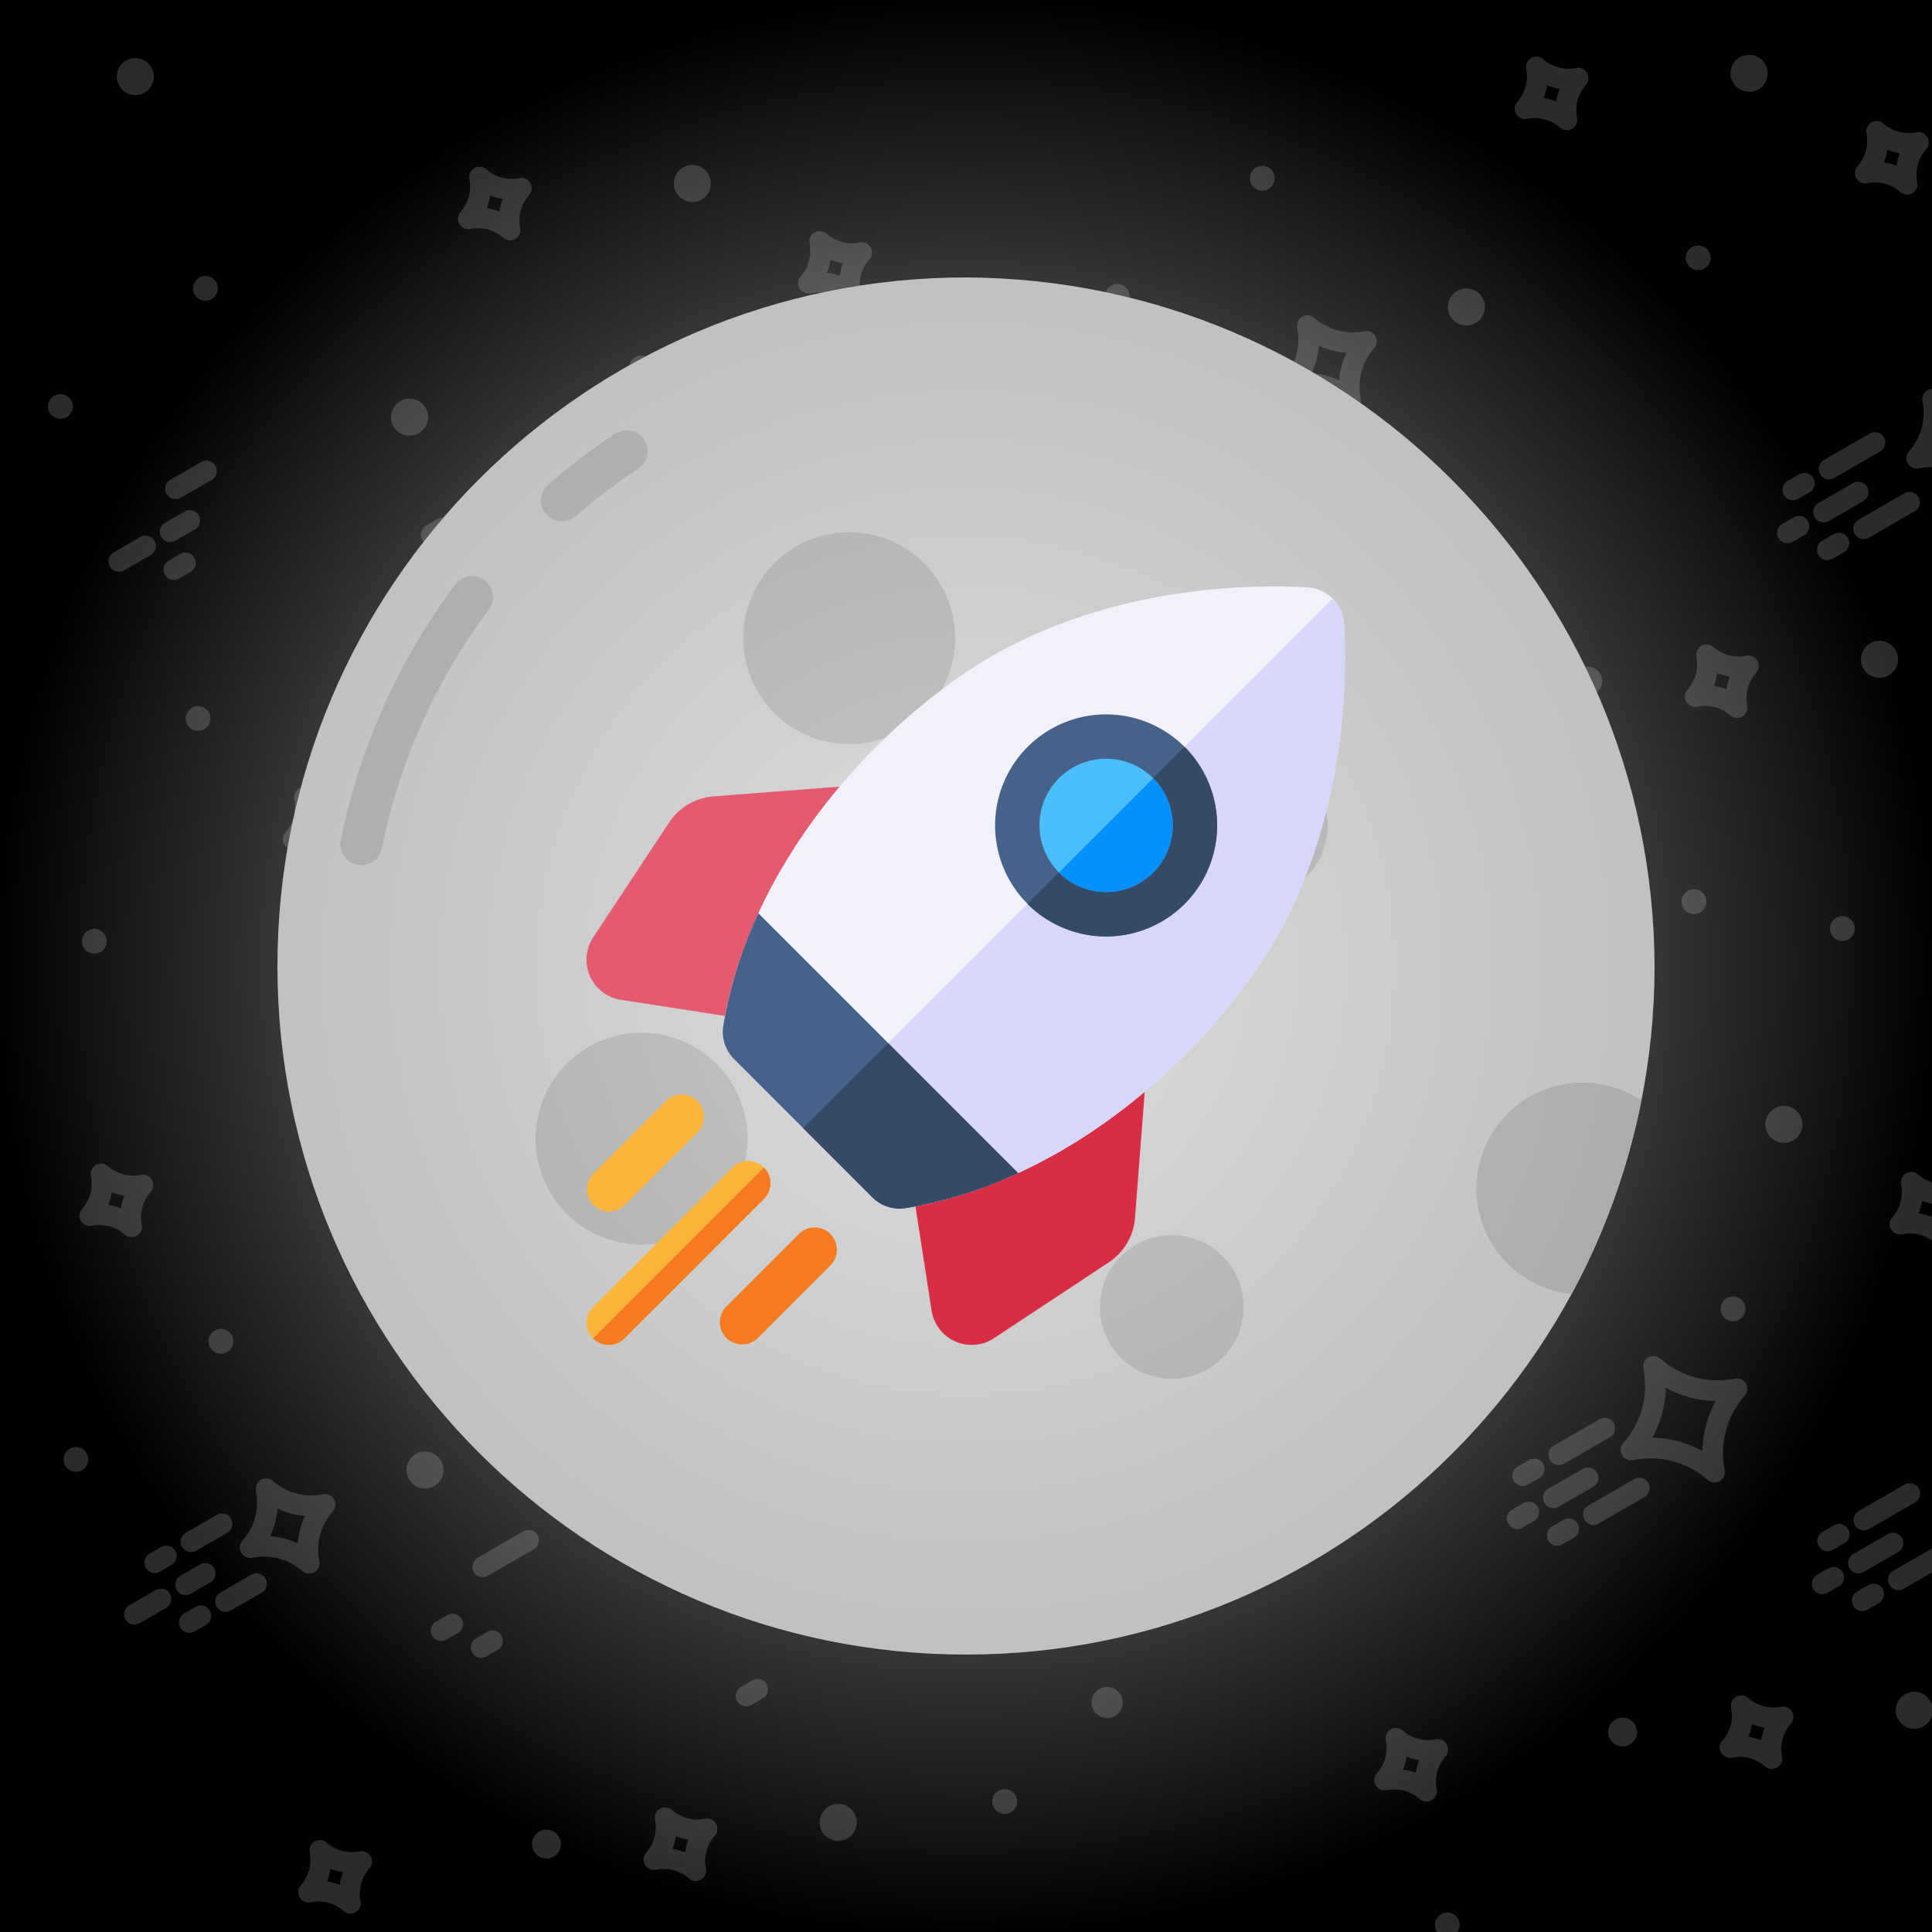 <svg xmlns="http://www.w3.org/2000/svg" xmlns:xlink="http://www.w3.org/1999/xlink" width="1000" height="1000" viewBox="0 0 1000 1000"><rect x="0" y="0" width="1000" height="1000" fill="#333333" stroke="none"/><defs><radialGradient id="a" cx="0.5" cy="0.5" r="0.5" gradientUnits="objectBoundingBox"><stop offset="0" stop-color="#b7b7b7"/><stop offset="1"/></radialGradient><clipPath id="c"><rect width="1000" height="1000"/></clipPath></defs><g id="b" clip-path="url(#c)"><rect width="1000" height="1000" fill="url(#a)"/><g transform="translate(137.101 137.101)" opacity="0.78"><path d="M719.3,362.9c0,196.834-159.565,356.4-356.4,356.4S6.5,559.733,6.5,362.9,166.066,6.5,362.9,6.5c196.493.822,355.578,159.907,356.4,356.4Z" transform="translate(0 0)" fill="#e8e8e8"/><g transform="translate(39.092 85.589)"><path d="M22.622,181.032a10.591,10.591,0,0,1-2.151-.217,10.847,10.847,0,0,1-8.5-12.775A330.943,330.943,0,0,1,71.241,35.782,10.847,10.847,0,0,1,88.6,48.8,309.069,309.069,0,0,0,33.234,172.342,10.859,10.859,0,0,1,22.622,181.032Z" transform="translate(-11.758 44.071)" fill="#cdcdcd"/><path d="M39.361,66.429A10.847,10.847,0,0,1,32.239,47.4,332.508,332.508,0,0,1,66.912,21.058a10.846,10.846,0,1,1,11.957,18.1,311.247,311.247,0,0,0-32.4,24.618A10.8,10.8,0,0,1,39.361,66.429Z" transform="translate(75.336 -19.26)" fill="#cdcdcd"/><circle cx="54.83" cy="54.83" r="54.83" transform="translate(208.526 52.779)" fill="#cdcdcd"/><path d="M192.018,83.037a355.011,355.011,0,0,1-36.136,100.1,54.842,54.842,0,1,1,36.136-100.1Z" transform="translate(481.37 263.942)" fill="#cdcdcd"/><circle cx="54.83" cy="54.83" r="54.83" transform="translate(101.036 311.872)" fill="#cdcdcd"/><circle cx="37.189" cy="37.189" r="37.189" transform="translate(393.141 416.598)" fill="#cdcdcd"/><circle cx="37.189" cy="37.189" r="37.189" transform="translate(436.566 167.552)" fill="#cdcdcd"/><circle cx="18.595" cy="18.595" r="18.595" transform="translate(424.089 96.799)" fill="#cdcdcd"/></g></g><g transform="translate(303.558 303.559)"><path d="M170.057,137.827a11.512,11.512,0,0,0-10.752-5.558l-93.459,7.219A30.35,30.35,0,0,0,42.72,153.1L3.5,212.418a21.021,21.021,0,0,0,14.318,32.368L93.6,256.524a11.491,11.491,0,0,0,11.451-5.171l64.831-101.424A11.5,11.5,0,0,0,170.057,137.827Z" transform="translate(0 -30.848)" fill="#e45a6e"/><path d="M336.319,289.708a11.5,11.5,0,0,0-12.1.176L222.793,354.716a11.5,11.5,0,0,0-5.172,11.451l11.737,75.782a21.007,21.007,0,0,0,32.369,14.318l59.323-39.222a30.341,30.341,0,0,0,13.607-23.126l7.219-93.458a11.5,11.5,0,0,0-5.558-10.753Z" transform="translate(-50.736 -67.203)" fill="#d82e44"/><path d="M169.34,316.1a20.062,20.062,0,0,0,17.466,5.651c93.625-15.655,167.713-93.173,195.918-147.7C414.043,113.5,415.2,49.509,413.566,19.5A20.159,20.159,0,0,0,394.525.458c-30.009-1.636-94-.476-154.547,30.844-54.53,28.205-132.049,102.292-147.7,195.918a20.064,20.064,0,0,0,5.651,17.466Z" transform="translate(-21.463 0)" fill="#f1f1fb"/><path d="M420.357,8.261,146.3,282.32l35.708,35.708a20.064,20.064,0,0,0,17.466,5.651c93.625-15.655,167.712-93.173,195.918-147.7,31.32-60.551,32.48-124.538,30.843-154.547a20.125,20.125,0,0,0-5.875-13.167Z" transform="translate(-34.129 -1.927)" fill="#d7d6fb"/><path d="M333.235,201.262A57.458,57.458,0,1,1,373.9,184.446,57.314,57.314,0,0,1,333.235,201.262Zm-32.53-90.006h.008Z" transform="translate(-64.323 -20.134)" fill="#466288"/><path d="M92.274,278.686a20.064,20.064,0,0,0,5.651,17.466l71.415,71.415a20.064,20.064,0,0,0,17.466,5.651,229.892,229.892,0,0,0,58.069-18.134L110.408,220.618a229.888,229.888,0,0,0-18.134,58.068Z" transform="translate(-21.463 -51.466)" fill="#466288"/><path d="M11.8,403.515a11.464,11.464,0,0,0,8.132-3.369L57.485,362.6a11.5,11.5,0,0,0-16.264-16.264L3.673,383.881A11.5,11.5,0,0,0,11.8,403.515Z" transform="translate(-0.071 -80.008)" fill="#fdb43a"/><path d="M91.826,391.215a11.5,11.5,0,0,0-16.264,0L3.372,463.4a11.5,11.5,0,1,0,16.264,16.264l72.189-72.19A11.5,11.5,0,0,0,91.826,391.215Z" transform="translate(-0.001 -90.478)" fill="#fdb43a"/><path d="M147.247,436.1a11.5,11.5,0,0,0-16.264,0L93.435,473.644A11.5,11.5,0,1,0,109.7,489.908l37.548-37.548A11.5,11.5,0,0,0,147.247,436.1Z" transform="translate(-21.011 -100.948)" fill="#f57a21"/><path d="M4.4,480.694a11.5,11.5,0,0,0,16.264,0L92.851,408.5a11.5,11.5,0,0,0,0-16.264Z" transform="translate(-1.026 -91.503)" fill="#f57a21"/><path d="M146.3,352.316l35.708,35.708a20.064,20.064,0,0,0,17.466,5.651A229.894,229.894,0,0,0,257.54,375.54l-67.233-67.233Z" transform="translate(-34.129 -71.923)" fill="#354a67"/><path d="M297.7,189.563A57.5,57.5,0,0,0,379.02,108.24Z" transform="translate(-69.448 -25.251)" fill="#354a67"/><path d="M340.232,116.295a34.473,34.473,0,1,0,24.4,10.088,34.392,34.392,0,0,0-24.4-10.088Z" transform="translate(-71.321 -27.13)" fill="#4bbefd"/><path d="M367.7,129.454l-48.793,48.793A34.5,34.5,0,0,0,367.7,129.454Z" transform="translate(-74.396 -30.199)" fill="#0590fb"/></g><path d="M-10214.748-5142.66a6.43,6.43,0,0,1-5.56-3.21,6.373,6.373,0,0,1-.642-4.873,6.364,6.364,0,0,1,2.99-3.891,6.407,6.407,0,0,1,3.2-.862,6.445,6.445,0,0,1,5.563,3.207,6.436,6.436,0,0,1-2.35,8.77A6.442,6.442,0,0,1-10214.748-5142.66Zm-567.759-12.24a5.362,5.362,0,0,1-3.559-1.345,19.74,19.74,0,0,0-13.041-4.92,19.808,19.808,0,0,0-3.945.4,5.352,5.352,0,0,1-1.081.111,5.379,5.379,0,0,1-4.644-2.684,5.355,5.355,0,0,1,.637-6.244,19.836,19.836,0,0,0,4.279-7.947,19.838,19.838,0,0,0,.295-9.022,5.352,5.352,0,0,1,2.576-5.717,5.362,5.362,0,0,1,2.682-.72,5.375,5.375,0,0,1,3.559,1.346,19.728,19.728,0,0,0,13.038,4.92,19.793,19.793,0,0,0,3.945-.4,5.386,5.386,0,0,1,1.078-.11,5.379,5.379,0,0,1,4.646,2.683,5.36,5.36,0,0,1-.634,6.246,19.851,19.851,0,0,0-4.283,7.946,19.822,19.822,0,0,0-.3,9.022,5.357,5.357,0,0,1-2.572,5.718A5.381,5.381,0,0,1-10782.507-5154.9Zm-10.293-23.189a30.936,30.936,0,0,1-1.758,6.542,30.616,30.616,0,0,1,6.54,1.746,30.689,30.689,0,0,1,1.76-6.54,30.7,30.7,0,0,1-6.542-1.749Zm189.051,6.326a5.362,5.362,0,0,1-3.559-1.348,19.725,19.725,0,0,0-13.039-4.921,19.791,19.791,0,0,0-3.947.4,5.354,5.354,0,0,1-1.077.109,5.372,5.372,0,0,1-4.645-2.682,5.358,5.358,0,0,1,.634-6.246,19.87,19.87,0,0,0,4.277-7.946,19.845,19.845,0,0,0,.294-9.021,5.363,5.363,0,0,1,2.576-5.716,5.368,5.368,0,0,1,2.681-.719,5.366,5.366,0,0,1,3.56,1.348,19.723,19.723,0,0,0,13.038,4.92,19.772,19.772,0,0,0,3.945-.4,5.326,5.326,0,0,1,1.082-.111,5.377,5.377,0,0,1,4.643,2.683,5.364,5.364,0,0,1-.637,6.246,19.836,19.836,0,0,0-4.279,7.947,19.873,19.873,0,0,0-.3,9.021l0,0a5.364,5.364,0,0,1-2.571,5.719A5.358,5.358,0,0,1-10603.749-5171.763Zm-10.3-23.186a30.729,30.729,0,0,1-1.76,6.537,30.74,30.74,0,0,1,6.542,1.749,30.765,30.765,0,0,1,1.758-6.54,30.7,30.7,0,0,1-6.54-1.746Zm-66.967,11.531a7.5,7.5,0,0,1-6.477-3.737,7.483,7.483,0,0,1,2.734-10.205,7.474,7.474,0,0,1,3.73-1,7.49,7.49,0,0,1,6.475,3.738,7.492,7.492,0,0,1-2.733,10.205A7.485,7.485,0,0,1-10681.012-5183.417Zm151.008-9.135a9.637,9.637,0,0,1-4.729-1.243,9.566,9.566,0,0,1-3.575-3.545,9.515,9.515,0,0,1-.956-7.268,9.52,9.52,0,0,1,4.462-5.817,9.579,9.579,0,0,1,4.778-1.284,9.628,9.628,0,0,1,4.729,1.243,9.56,9.56,0,0,1,3.575,3.549,9.524,9.524,0,0,1,.953,7.265,9.526,9.526,0,0,1-4.456,5.817A9.584,9.584,0,0,1-10530-5192.552Zm86.167-13.944a6.442,6.442,0,0,1-5.565-3.21,6.425,6.425,0,0,1,2.349-8.766,6.407,6.407,0,0,1,3.2-.861,6.447,6.447,0,0,1,5.566,3.208,6.392,6.392,0,0,1,.638,4.871,6.391,6.391,0,0,1-2.988,3.9A6.425,6.425,0,0,1-10443.837-5206.5Zm218.329-6.4a5.356,5.356,0,0,1-3.556-1.348,19.758,19.758,0,0,0-13.051-4.918,19.81,19.81,0,0,0-3.936.4,5.36,5.36,0,0,1-1.089.112,5.371,5.371,0,0,1-4.639-2.682,5.351,5.351,0,0,1,.637-6.246,19.84,19.84,0,0,0,4.281-7.946,19.836,19.836,0,0,0,.3-9.021,5.364,5.364,0,0,1,2.575-5.719,5.358,5.358,0,0,1,2.679-.718,5.365,5.365,0,0,1,3.56,1.35,19.739,19.739,0,0,0,13.044,4.918,19.856,19.856,0,0,0,3.939-.4,5.366,5.366,0,0,1,1.084-.111,5.373,5.373,0,0,1,4.641,2.681,5.357,5.357,0,0,1-.634,6.246,19.843,19.843,0,0,0-4.282,7.948,19.854,19.854,0,0,0-.295,9.023,5.353,5.353,0,0,1-2.575,5.713A5.352,5.352,0,0,1-10225.508-5212.9Zm-10.293-23.189a30.792,30.792,0,0,1-1.757,6.54,30.775,30.775,0,0,1,6.542,1.746,30.891,30.891,0,0,1,1.758-6.537,30.511,30.511,0,0,1-6.543-1.749Zm189.051,6.326a5.347,5.347,0,0,1-3.556-1.348,19.739,19.739,0,0,0-13.043-4.921,19.8,19.8,0,0,0-3.943.4,5.4,5.4,0,0,1-1.08.11,5.381,5.381,0,0,1-4.647-2.682,5.356,5.356,0,0,1,.637-6.244,19.851,19.851,0,0,0,4.279-7.948,19.836,19.836,0,0,0,.295-9.022,5.356,5.356,0,0,1,2.574-5.716,5.37,5.37,0,0,1,2.682-.72,5.367,5.367,0,0,1,3.558,1.349,19.731,19.731,0,0,0,13.039,4.92,19.77,19.77,0,0,0,3.944-.4,5.412,5.412,0,0,1,1.08-.11,5.379,5.379,0,0,1,4.645,2.682,5.36,5.36,0,0,1-.637,6.244,19.853,19.853,0,0,0-4.278,7.947,19.868,19.868,0,0,0-.3,9.023,5.342,5.342,0,0,1-2.571,5.713A5.336,5.336,0,0,1-10046.75-5229.763Zm-10.3-23.189a30.668,30.668,0,0,1-1.76,6.54,30.866,30.866,0,0,1,6.545,1.749,31.075,31.075,0,0,1,1.755-6.54,30.694,30.694,0,0,1-6.54-1.749Zm-66.967,11.534a7.486,7.486,0,0,1-6.474-3.737,7.415,7.415,0,0,1-.748-5.669,7.423,7.423,0,0,1,3.479-4.539,7.48,7.48,0,0,1,3.729-1,7.5,7.5,0,0,1,6.479,3.737,7.486,7.486,0,0,1-2.734,10.2A7.471,7.471,0,0,1-10124.013-5241.417Zm151.008-9.134a9.64,9.64,0,0,1-4.729-1.243,9.574,9.574,0,0,1-3.575-3.548,9.516,9.516,0,0,1-.956-7.267,9.519,9.519,0,0,1,4.465-5.815,9.576,9.576,0,0,1,4.779-1.285,9.626,9.626,0,0,1,4.727,1.243,9.569,9.569,0,0,1,3.576,3.548,9.528,9.528,0,0,1,.953,7.266,9.532,9.532,0,0,1-4.458,5.816A9.568,9.568,0,0,1-9973-5250.552Zm-417.829-5.565a8.07,8.07,0,0,1-6.974-4.025,7.992,7.992,0,0,1-.8-6.106,7.986,7.986,0,0,1,3.747-4.884,8.044,8.044,0,0,1,4.019-1.081,8.088,8.088,0,0,1,3.972,1.044,8.03,8.03,0,0,1,3,2.98,7.994,7.994,0,0,1,.8,6.107,7.99,7.99,0,0,1-3.748,4.886A8.065,8.065,0,0,1-10390.834-5256.117Zm-186.83-6.084a5.386,5.386,0,0,1-4.653-2.683,5.328,5.328,0,0,1-.537-4.07,5.327,5.327,0,0,1,2.5-3.257l5.933-3.427a5.369,5.369,0,0,1,2.677-.72,5.381,5.381,0,0,1,4.651,2.683,5.327,5.327,0,0,1,.537,4.073,5.317,5.317,0,0,1-2.5,3.255l-5.933,3.426A5.343,5.343,0,0,1-10577.664-5262.2Zm-137.168-25.083a5.381,5.381,0,0,1-4.65-2.683,5.372,5.372,0,0,1,1.967-7.328l5.929-3.427a5.364,5.364,0,0,1,2.678-.72,5.388,5.388,0,0,1,4.653,2.686,5.323,5.323,0,0,1,.536,4.069,5.331,5.331,0,0,1-2.5,3.256l-5.937,3.427A5.352,5.352,0,0,1-10714.832-5287.285Zm-20.685-8.7a5.389,5.389,0,0,1-4.651-2.682,5.373,5.373,0,0,1,1.964-7.331l5.934-3.424a5.368,5.368,0,0,1,2.678-.719,5.375,5.375,0,0,1,4.646,2.679,5.337,5.337,0,0,1,.537,4.073,5.328,5.328,0,0,1-2.5,3.257l-5.931,3.426A5.385,5.385,0,0,1-10735.517-5295.988Zm-130.307-4.264a5.385,5.385,0,0,1-4.651-2.685,5.326,5.326,0,0,1-.534-4.069,5.322,5.322,0,0,1,2.5-3.256l5.931-3.427a5.366,5.366,0,0,1,2.679-.72,5.383,5.383,0,0,1,4.651,2.684,5.375,5.375,0,0,1-1.962,7.328l-5.936,3.427A5.358,5.358,0,0,1-10865.823-5300.252Zm-28.431-4.234a5.389,5.389,0,0,1-4.651-2.682,5.33,5.33,0,0,1-.534-4.071,5.332,5.332,0,0,1,2.5-3.259l13.678-7.894a5.355,5.355,0,0,1,2.678-.721,5.379,5.379,0,0,1,4.647,2.681,5.375,5.375,0,0,1-1.962,7.331l-13.677,7.894A5.364,5.364,0,0,1-10894.254-5304.486Zm47.177-6.589a5.391,5.391,0,0,1-4.653-2.682,5.374,5.374,0,0,1,1.965-7.328l15.967-9.219a5.358,5.358,0,0,1,2.678-.721,5.385,5.385,0,0,1,4.649,2.684,5.375,5.375,0,0,1-1.962,7.331l-15.967,9.217A5.379,5.379,0,0,1-10847.077-5311.075Zm847.1-.423a5.384,5.384,0,0,1-4.651-2.682,5.33,5.33,0,0,1-.533-4.07,5.328,5.328,0,0,1,2.5-3.258l5.932-3.426a5.373,5.373,0,0,1,2.677-.719,5.392,5.392,0,0,1,4.654,2.685,5.37,5.37,0,0,1-1.966,7.325l-5.933,3.426A5.358,5.358,0,0,1-9999.979-5311.5Zm-867.785-8.28a5.385,5.385,0,0,1-4.651-2.685,5.32,5.32,0,0,1-.536-4.068,5.325,5.325,0,0,1,2.5-3.26l10.09-5.826a5.357,5.357,0,0,1,2.676-.72,5.385,5.385,0,0,1,4.651,2.683,5.373,5.373,0,0,1-1.962,7.328l-10.094,5.829A5.363,5.363,0,0,1-10867.765-5319.778Zm847.1-.423a5.379,5.379,0,0,1-4.648-2.683,5.373,5.373,0,0,1,1.961-7.331l5.937-3.424a5.357,5.357,0,0,1,2.675-.718,5.386,5.386,0,0,1,4.651,2.682,5.376,5.376,0,0,1-1.962,7.331l-5.936,3.424A5.385,5.385,0,0,1-10020.667-5320.2Zm39.432-2.12a5.381,5.381,0,0,1-4.648-2.683,5.33,5.33,0,0,1-.536-4.072,5.33,5.33,0,0,1,2.5-3.256l23.709-13.687a5.365,5.365,0,0,1,2.68-.721,5.387,5.387,0,0,1,4.651,2.681,5.373,5.373,0,0,1-1.966,7.331l-23.708,13.687A5.357,5.357,0,0,1-9981.235-5322.321Zm-732.731-6.76a5.384,5.384,0,0,1-4.651-2.682,5.373,5.373,0,0,1,1.967-7.328l23.708-13.689a5.367,5.367,0,0,1,2.677-.719,5.386,5.386,0,0,1,4.65,2.682,5.33,5.33,0,0,1,.536,4.072,5.327,5.327,0,0,1-2.5,3.256l-23.712,13.689A5.336,5.336,0,0,1-10713.967-5329.081Zm-89.879-1.792a5.359,5.359,0,0,1-3.558-1.348,30.068,30.068,0,0,0-19.859-7.492,30.118,30.118,0,0,0-6,.606,5.4,5.4,0,0,1-1.079.11,5.384,5.384,0,0,1-4.648-2.683,5.356,5.356,0,0,1,.637-6.244,30.229,30.229,0,0,0,6.518-12.1,30.239,30.239,0,0,0,.448-13.739,5.364,5.364,0,0,1,2.573-5.719,5.368,5.368,0,0,1,2.681-.719,5.365,5.365,0,0,1,3.56,1.35,30.055,30.055,0,0,0,19.865,7.493,30.151,30.151,0,0,0,6-.6,5.414,5.414,0,0,1,1.081-.11,5.385,5.385,0,0,1,4.646,2.68,5.36,5.36,0,0,1-.637,6.246,30.243,30.243,0,0,0-6.518,12.1,30.225,30.225,0,0,0-.45,13.738,5.351,5.351,0,0,1-2.573,5.715A5.353,5.353,0,0,1-10803.846-5330.873Zm-16.36-33.7a40.91,40.91,0,0,1-3.839,14.261,40.932,40.932,0,0,1,14.27,3.811,40.934,40.934,0,0,1,3.838-14.263,40.836,40.836,0,0,1-14.269-3.808Zm818.282,33.548a5.38,5.38,0,0,1-4.647-2.685,5.324,5.324,0,0,1-.536-4.07,5.335,5.335,0,0,1,2.5-3.258l17.837-10.3a5.35,5.35,0,0,1,2.676-.72,5.384,5.384,0,0,1,4.651,2.683,5.335,5.335,0,0,1,.537,4.072,5.328,5.328,0,0,1-2.5,3.256l-17.838,10.3A5.36,5.36,0,0,1-10001.924-5331.024Zm-881.781-.2a5.388,5.388,0,0,1-4.651-2.683,5.373,5.373,0,0,1,1.964-7.331l5.934-3.426a5.376,5.376,0,0,1,2.677-.717,5.386,5.386,0,0,1,4.652,2.683,5.334,5.334,0,0,1,.535,4.071,5.324,5.324,0,0,1-2.5,3.256l-5.933,3.424A5.357,5.357,0,0,1-10883.705-5331.225Zm18.746-10.823a5.389,5.389,0,0,1-4.653-2.685,5.374,5.374,0,0,1,1.963-7.328l15.968-9.217a5.36,5.36,0,0,1,2.678-.72,5.387,5.387,0,0,1,4.653,2.686,5.319,5.319,0,0,1,.533,4.068,5.327,5.327,0,0,1-2.5,3.257l-15.965,9.219A5.358,5.358,0,0,1-10864.959-5342.048Zm847.1-.422a5.384,5.384,0,0,1-4.651-2.683,5.328,5.328,0,0,1-.537-4.069,5.33,5.33,0,0,1,2.5-3.259l5.935-3.426a5.35,5.35,0,0,1,2.674-.72,5.384,5.384,0,0,1,4.651,2.683,5.376,5.376,0,0,1-1.962,7.331l-5.934,3.423A5.37,5.37,0,0,1-10017.861-5342.47Zm-139.969-2.814a5.386,5.386,0,0,1-4.653-2.682,5.374,5.374,0,0,1,1.967-7.328l5.93-3.426a5.375,5.375,0,0,1,2.679-.719,5.386,5.386,0,0,1,4.651,2.682,5.331,5.331,0,0,1,.536,4.072,5.336,5.336,0,0,1-2.5,3.258l-5.93,3.427A5.381,5.381,0,0,1-10157.83-5345.285Zm234.586-5.447a5.358,5.358,0,0,1-3.556-1.348,30.052,30.052,0,0,0-19.857-7.492,30.145,30.145,0,0,0-6.006.606,5.349,5.349,0,0,1-1.078.109,5.382,5.382,0,0,1-4.648-2.685,5.351,5.351,0,0,1,.634-6.244,30.219,30.219,0,0,0,6.519-12.1,30.217,30.217,0,0,0,.45-13.74,5.364,5.364,0,0,1,2.573-5.716,5.367,5.367,0,0,1,2.681-.718,5.368,5.368,0,0,1,3.559,1.347,30.069,30.069,0,0,0,19.866,7.494,30.114,30.114,0,0,0,6-.6,5.38,5.38,0,0,1,1.084-.111,5.38,5.38,0,0,1,4.644,2.683,5.36,5.36,0,0,1-.637,6.244,30.241,30.241,0,0,0-6.518,12.1,30.2,30.2,0,0,0-.451,13.737,5.354,5.354,0,0,1-2.574,5.719A5.358,5.358,0,0,1-9923.244-5350.732Zm-16.357-33.7a40.9,40.9,0,0,1-3.839,14.263,40.987,40.987,0,0,1,14.269,3.808,40.992,40.992,0,0,1,3.839-14.26,40.9,40.9,0,0,1-14.269-3.811Zm-59.516,31.146a5.383,5.383,0,0,1-4.648-2.685,5.324,5.324,0,0,1-.536-4.07,5.33,5.33,0,0,1,2.5-3.258l23.71-13.689a5.363,5.363,0,0,1,2.675-.719,5.39,5.39,0,0,1,4.653,2.685,5.37,5.37,0,0,1-1.964,7.325l-23.71,13.689A5.357,5.357,0,0,1-9999.117-5353.291Zm-179.4-.7a5.385,5.385,0,0,1-4.651-2.685,5.322,5.322,0,0,1-.536-4.069,5.338,5.338,0,0,1,2.5-3.258l5.933-3.424a5.361,5.361,0,0,1,2.679-.72,5.378,5.378,0,0,1,4.648,2.683,5.376,5.376,0,0,1-1.962,7.331l-5.934,3.423A5.342,5.342,0,0,1-10178.518-5353.988Zm39.435-2.119a5.375,5.375,0,0,1-4.651-2.686,5.321,5.321,0,0,1-.537-4.067,5.33,5.33,0,0,1,2.5-3.258l23.71-13.689a5.356,5.356,0,0,1,2.677-.72,5.386,5.386,0,0,1,4.65,2.683,5.372,5.372,0,0,1-1.962,7.328l-23.711,13.689A5.348,5.348,0,0,1-10139.083-5356.107Zm-20.687-8.7a5.4,5.4,0,0,1-4.654-2.685,5.372,5.372,0,0,1,1.963-7.325l17.837-10.3a5.379,5.379,0,0,1,2.678-.719,5.386,5.386,0,0,1,4.651,2.682,5.334,5.334,0,0,1,.535,4.07,5.326,5.326,0,0,1-2.5,3.257l-17.833,10.3A5.379,5.379,0,0,1-10159.771-5364.811Zm-584.1-10.106a9.627,9.627,0,0,1-4.728-1.243,9.585,9.585,0,0,1-3.578-3.548,9.535,9.535,0,0,1-.951-7.266,9.532,9.532,0,0,1,4.456-5.817,9.58,9.58,0,0,1,4.782-1.286,9.642,9.642,0,0,1,4.729,1.243,9.59,9.59,0,0,1,3.576,3.549,9.59,9.59,0,0,1-3.508,13.083A9.569,9.569,0,0,1-10743.871-5374.917Zm568.157-1.34a5.375,5.375,0,0,1-4.648-2.682,5.373,5.373,0,0,1,1.963-7.328l5.933-3.426a5.374,5.374,0,0,1,2.678-.719,5.381,5.381,0,0,1,4.65,2.685,5.322,5.322,0,0,1,.536,4.069,5.33,5.33,0,0,1-2.5,3.256l-5.936,3.426A5.358,5.358,0,0,1-10175.714-5376.257Zm99.3-1.765a5.359,5.359,0,0,1-3.556-1.348,44.848,44.848,0,0,0-29.641-11.184,44.974,44.974,0,0,0-8.962.9,5.412,5.412,0,0,1-1.08.11,5.38,5.38,0,0,1-4.646-2.683,5.359,5.359,0,0,1,.634-6.246,44.937,44.937,0,0,0,5.943-8.528,44.939,44.939,0,0,0,3.787-9.536,44.917,44.917,0,0,0,1.521-10.147,44.925,44.925,0,0,0-.852-10.359,5.366,5.366,0,0,1,2.575-5.716,5.367,5.367,0,0,1,2.683-.72,5.364,5.364,0,0,1,3.556,1.346,44.855,44.855,0,0,0,29.644,11.184,44.965,44.965,0,0,0,8.961-.9,5.386,5.386,0,0,1,1.078-.11,5.381,5.381,0,0,1,4.646,2.685,5.356,5.356,0,0,1-.637,6.243,44.982,44.982,0,0,0-5.942,8.528,44.931,44.931,0,0,0-3.785,9.538,44.913,44.913,0,0,0-1.522,10.147,44.935,44.935,0,0,0,.85,10.359,5.354,5.354,0,0,1-2.574,5.716A5.364,5.364,0,0,1-10076.416-5378.022Zm-25.248-49.1h0a55.965,55.965,0,0,1-1.907,13.348,55.955,55.955,0,0,1-5.05,12.5,55.928,55.928,0,0,1,13.351,1.878,56.028,56.028,0,0,1,12.516,5.021,55.986,55.986,0,0,1,1.907-13.348,56.043,56.043,0,0,1,5.047-12.5,55.949,55.949,0,0,1-13.351-1.876,55.851,55.851,0,0,1-12.512-5.021Zm-822.912,43.54a6.443,6.443,0,0,1-5.564-3.207,6.428,6.428,0,0,1,2.35-8.769,6.425,6.425,0,0,1,3.2-.861,6.438,6.438,0,0,1,5.563,3.208,6.438,6.438,0,0,1-2.347,8.77A6.448,6.448,0,0,1-10924.576-5383.585Zm767.608-3.5a5.384,5.384,0,0,1-4.651-2.683,5.33,5.33,0,0,1-.531-4.071,5.322,5.322,0,0,1,2.5-3.256l23.708-13.687a5.36,5.36,0,0,1,2.68-.721,5.386,5.386,0,0,1,4.65,2.681,5.379,5.379,0,0,1-1.963,7.331l-23.71,13.687A5.375,5.375,0,0,1-10156.968-5387.08Zm-692.539-57.638a6.44,6.44,0,0,1-5.562-3.207,6.375,6.375,0,0,1-.642-4.871,6.375,6.375,0,0,1,2.992-3.9,6.413,6.413,0,0,1,3.2-.862,6.436,6.436,0,0,1,5.563,3.212,6.436,6.436,0,0,1-2.347,8.764A6.435,6.435,0,0,1-10849.507-5444.718Zm782.651-16.811a6.452,6.452,0,0,1-5.568-3.207,6.426,6.426,0,0,1,2.352-8.767,6.417,6.417,0,0,1,3.207-.863,6.433,6.433,0,0,1,5.559,3.21,6.427,6.427,0,0,1-2.349,8.77A6.431,6.431,0,0,1-10066.855-5461.529Zm108.114-39.154a5.359,5.359,0,0,1-3.556-1.348,19.742,19.742,0,0,0-13.042-4.92,19.779,19.779,0,0,0-3.942.4,5.38,5.38,0,0,1-1.084.111,5.377,5.377,0,0,1-4.643-2.683,5.359,5.359,0,0,1,.634-6.244,19.836,19.836,0,0,0,4.282-7.947,19.855,19.855,0,0,0,.295-9.023,5.364,5.364,0,0,1,2.576-5.719,5.37,5.37,0,0,1,2.678-.716,5.353,5.353,0,0,1,3.557,1.348,19.744,19.744,0,0,0,13.046,4.919,19.8,19.8,0,0,0,3.94-.4,5.38,5.38,0,0,1,1.084-.111,5.38,5.38,0,0,1,4.644,2.683,5.353,5.353,0,0,1-.637,6.244,19.868,19.868,0,0,0-4.28,7.949,19.848,19.848,0,0,0-.3,9.021,5.362,5.362,0,0,1-2.575,5.719A5.386,5.386,0,0,1-9958.741-5500.683Zm-10.293-23.189a30.875,30.875,0,0,1-1.758,6.54,30.73,30.73,0,0,1,6.543,1.746,30.785,30.785,0,0,1,1.76-6.54,30.921,30.921,0,0,1-6.545-1.746Zm-926.7,18.81a5.364,5.364,0,0,1-3.559-1.348,19.735,19.735,0,0,0-13.041-4.917,19.824,19.824,0,0,0-3.943.4,5.414,5.414,0,0,1-1.081.11,5.384,5.384,0,0,1-4.646-2.682,5.36,5.36,0,0,1,.637-6.246,19.86,19.86,0,0,0,4.279-7.948,19.864,19.864,0,0,0,.3-9.022,5.35,5.35,0,0,1,2.573-5.713,5.359,5.359,0,0,1,2.681-.72,5.364,5.364,0,0,1,3.559,1.349,19.746,19.746,0,0,0,13.045,4.919,19.792,19.792,0,0,0,3.937-.4,5.38,5.38,0,0,1,1.089-.112,5.373,5.373,0,0,1,4.639,2.682,5.353,5.353,0,0,1-.635,6.246,19.833,19.833,0,0,0-4.281,7.946,19.832,19.832,0,0,0-.295,9.021,5.364,5.364,0,0,1-2.572,5.716A5.368,5.368,0,0,1-10895.73-5505.062Zm-10.294-23.186a30.667,30.667,0,0,1-1.757,6.537,30.874,30.874,0,0,1,6.54,1.746,30.731,30.731,0,0,1,1.76-6.537,30.637,30.637,0,0,1-6.543-1.746Zm865.526-25.6a9.639,9.639,0,0,1-4.728-1.242,9.582,9.582,0,0,1-3.581-3.544,9.589,9.589,0,0,1,3.506-13.083,9.585,9.585,0,0,1,4.781-1.284,9.635,9.635,0,0,1,4.728,1.243,9.568,9.568,0,0,1,3.574,3.548,9.523,9.523,0,0,1,.957,7.267,9.518,9.518,0,0,1-4.463,5.815A9.574,9.574,0,0,1-10040.5-5553.848Zm-874.545-97.945a6.441,6.441,0,0,1-5.562-3.207,6.439,6.439,0,0,1,2.351-8.769,6.41,6.41,0,0,1,3.2-.862,6.442,6.442,0,0,1,5.563,3.209,6.382,6.382,0,0,1,.642,4.872,6.364,6.364,0,0,1-2.99,3.895A6.414,6.414,0,0,1-10915.043-5651.793Zm904.784-6.581a6.439,6.439,0,0,1-5.562-3.209,6.435,6.435,0,0,1,2.348-8.767,6.413,6.413,0,0,1,3.2-.862,6.444,6.444,0,0,1,5.564,3.209,6.38,6.38,0,0,1,.641,4.87,6.374,6.374,0,0,1-2.989,3.9A6.42,6.42,0,0,1-10010.259-5658.374Zm-76.774-13.912a6.442,6.442,0,0,1-5.562-3.21,6.376,6.376,0,0,1-.641-4.872,6.372,6.372,0,0,1,2.992-3.895,6.4,6.4,0,0,1,3.2-.862,6.442,6.442,0,0,1,5.564,3.212,6.431,6.431,0,0,1-2.35,8.764A6.414,6.414,0,0,1-10087.033-5672.286Zm-728.011-34.229h0a5.383,5.383,0,0,1-1.729-1.822,5.356,5.356,0,0,1,.632-6.246,19.623,19.623,0,0,0,4.133-7.423c-1.117,5.1-2.139,10.31-3.034,15.491Zm3.655-18.274h0a19.688,19.688,0,0,0-.173-6.762,5.362,5.362,0,0,1,2.575-5.719,5.5,5.5,0,0,1,.777-.369C-10809.339-5733.419-10810.408-5729.1-10811.389-5724.789Zm-49.94-42.3a6.439,6.439,0,0,1-5.562-3.21,6.376,6.376,0,0,1-.642-4.87,6.368,6.368,0,0,1,2.99-3.9,6.422,6.422,0,0,1,3.205-.86,6.43,6.43,0,0,1,5.561,3.208,6.435,6.435,0,0,1-2.348,8.77A6.433,6.433,0,0,1-10861.329-5767.087Zm796.579-6.677a5.371,5.371,0,0,1-3.559-1.348,19.742,19.742,0,0,0-13.043-4.919,19.8,19.8,0,0,0-3.94.4,5.414,5.414,0,0,1-1.081.11,5.376,5.376,0,0,1-4.644-2.68,5.358,5.358,0,0,1,.634-6.246,19.851,19.851,0,0,0,4.278-7.948,19.853,19.853,0,0,0,.3-9.02,5.355,5.355,0,0,1,2.574-5.717,5.365,5.365,0,0,1,2.681-.718,5.372,5.372,0,0,1,3.559,1.347,19.721,19.721,0,0,0,13.036,4.918,19.758,19.758,0,0,0,3.945-.4,5.4,5.4,0,0,1,1.077-.109,5.38,5.38,0,0,1,4.649,2.682,5.354,5.354,0,0,1-.634,6.246,19.851,19.851,0,0,0-4.281,7.948,19.828,19.828,0,0,0-.3,9.02,5.347,5.347,0,0,1-2.571,5.716A5.364,5.364,0,0,1-10064.75-5773.764Zm-10.3-23.187a30.717,30.717,0,0,1-1.757,6.54,30.777,30.777,0,0,1,6.54,1.746,30.889,30.889,0,0,1,1.76-6.537,30.662,30.662,0,0,1-6.543-1.749Zm-62.232,9.836h0c-1.924-4.4-3.963-8.818-6.06-13.13a7.419,7.419,0,0,1,1.313-.117,7.494,7.494,0,0,1,6.477,3.738,7.474,7.474,0,0,1,.872,5.1,7.482,7.482,0,0,1-2.6,4.4Zm146.274-7.436a9.626,9.626,0,0,1-4.727-1.243,9.584,9.584,0,0,1-3.579-3.548,9.518,9.518,0,0,1-.951-7.268,9.506,9.506,0,0,1,4.458-5.815,9.571,9.571,0,0,1,4.78-1.286,9.626,9.626,0,0,1,4.727,1.243,9.573,9.573,0,0,1,3.575,3.549,9.522,9.522,0,0,1,.954,7.265,9.534,9.534,0,0,1-4.457,5.818A9.586,9.586,0,0,1-9991-5794.551Zm-882.817-50.7a5.387,5.387,0,0,1-4.654-2.683,5.334,5.334,0,0,1-.537-4.072,5.323,5.323,0,0,1,2.5-3.256l5.935-3.424a5.353,5.353,0,0,1,2.679-.721,5.385,5.385,0,0,1,4.649,2.681,5.379,5.379,0,0,1-1.965,7.331l-5.932,3.426A5.381,5.381,0,0,1-10873.821-5845.253Zm-28.433-4.234a5.389,5.389,0,0,1-4.651-2.682,5.372,5.372,0,0,1,1.963-7.328l13.677-7.9a5.353,5.353,0,0,1,2.679-.721,5.386,5.386,0,0,1,4.651,2.684,5.377,5.377,0,0,1-1.965,7.331l-13.677,7.894A5.352,5.352,0,0,1-10902.254-5849.487Zm884.274-6.01a5.384,5.384,0,0,1-4.651-2.683,5.375,5.375,0,0,1,1.965-7.331l5.936-3.427a5.36,5.36,0,0,1,2.672-.717,5.383,5.383,0,0,1,4.652,2.683,5.33,5.33,0,0,1,.536,4.072,5.326,5.326,0,0,1-2.5,3.256l-5.933,3.426A5.37,5.37,0,0,1-10017.979-5855.5Zm-20.687-8.707a5.384,5.384,0,0,1-4.651-2.682,5.376,5.376,0,0,1,1.966-7.328l5.931-3.424a5.37,5.37,0,0,1,2.68-.72,5.386,5.386,0,0,1,4.651,2.684,5.371,5.371,0,0,1-1.966,7.328l-5.933,3.424A5.358,5.358,0,0,1-10038.667-5864.2Zm-837.1-.576a5.386,5.386,0,0,1-4.653-2.686,5.323,5.323,0,0,1-.536-4.069,5.328,5.328,0,0,1,2.5-3.256l10.094-5.829a5.359,5.359,0,0,1,2.679-.721,5.379,5.379,0,0,1,4.648,2.684,5.374,5.374,0,0,1-1.963,7.331l-10.093,5.826A5.359,5.359,0,0,1-10875.763-5864.779Zm131.137-.166h0a5.435,5.435,0,0,1-.738-.995,5.326,5.326,0,0,1-.534-4.069,5.32,5.32,0,0,1,2.5-3.256l5.935-3.426a5.344,5.344,0,0,1,2.677-.721c.125,0,.252,0,.375.013-3.474,4.048-6.91,8.238-10.212,12.454Zm745.394-1.375a5.385,5.385,0,0,1-4.651-2.685,5.317,5.317,0,0,1-.537-4.065,5.335,5.335,0,0,1,2.5-3.26l23.713-13.689a5.353,5.353,0,0,1,2.677-.72,5.374,5.374,0,0,1,4.647,2.684,5.329,5.329,0,0,1,.533,4.069,5.329,5.329,0,0,1-2.5,3.258l-23.708,13.689A5.336,5.336,0,0,1-9999.232-5866.32Zm-20.69-8.706a5.384,5.384,0,0,1-4.651-2.683,5.372,5.372,0,0,1,1.965-7.325l17.837-10.3a5.355,5.355,0,0,1,2.674-.718,5.391,5.391,0,0,1,4.653,2.681,5.332,5.332,0,0,1,.536,4.073,5.33,5.33,0,0,1-2.5,3.258l-17.836,10.3A5.357,5.357,0,0,1-10019.923-5875.026Zm-15.938-11.443a5.386,5.386,0,0,1-4.65-2.683,5.328,5.328,0,0,1-.536-4.071,5.322,5.322,0,0,1,2.5-3.256l5.933-3.427a5.363,5.363,0,0,1,2.677-.72,5.381,5.381,0,0,1,4.65,2.683,5.324,5.324,0,0,1,.536,4.07,5.335,5.335,0,0,1-2.5,3.258l-5.934,3.426A5.37,5.37,0,0,1-10035.861-5886.469Zm-837.1-.58a5.384,5.384,0,0,1-4.651-2.682,5.374,5.374,0,0,1,1.967-7.328l15.969-9.22A5.35,5.35,0,0,1-10857-5907a5.384,5.384,0,0,1,4.651,2.682,5.374,5.374,0,0,1-1.964,7.331l-15.964,9.217A5.364,5.364,0,0,1-10872.962-5887.049Zm931.718-7.685a5.369,5.369,0,0,1-3.558-1.345,30.04,30.04,0,0,0-19.859-7.5,30.118,30.118,0,0,0-6,.606,5.4,5.4,0,0,1-1.079.11,5.374,5.374,0,0,1-4.646-2.683,5.354,5.354,0,0,1,.637-6.243,30.245,30.245,0,0,0,6.517-12.1,30.227,30.227,0,0,0,.449-13.739,5.364,5.364,0,0,1,2.575-5.719,5.375,5.375,0,0,1,2.682-.719,5.354,5.354,0,0,1,3.554,1.347,30.068,30.068,0,0,0,19.871,7.5,30.192,30.192,0,0,0,6-.6,5.354,5.354,0,0,1,1.082-.111,5.377,5.377,0,0,1,4.64,2.681,5.361,5.361,0,0,1-.634,6.246,30.227,30.227,0,0,0-6.517,12.1,30.222,30.222,0,0,0-.449,13.738,5.356,5.356,0,0,1-2.575,5.716A5.357,5.357,0,0,1-9941.244-5894.733Zm-16.357-33.7a40.925,40.925,0,0,1-3.839,14.261,41.01,41.01,0,0,1,14.271,3.808,40.877,40.877,0,0,1,3.836-14.261,40.9,40.9,0,0,1-14.269-3.808Zm-59.516,31.14a5.382,5.382,0,0,1-4.648-2.682,5.373,5.373,0,0,1,1.964-7.331l23.708-13.689a5.376,5.376,0,0,1,2.677-.717,5.385,5.385,0,0,1,4.653,2.683,5.33,5.33,0,0,1,.537,4.071,5.329,5.329,0,0,1-2.5,3.257l-23.712,13.689A5.384,5.384,0,0,1-10017.117-5897.292Zm-734.755-22.624a9.625,9.625,0,0,1-4.728-1.243,9.569,9.569,0,0,1-3.575-3.547,9.525,9.525,0,0,1-.952-7.267,9.516,9.516,0,0,1,4.459-5.816,9.565,9.565,0,0,1,4.78-1.286,9.635,9.635,0,0,1,4.728,1.243,9.56,9.56,0,0,1,3.574,3.546,9.511,9.511,0,0,1,.958,7.268,9.512,9.512,0,0,1-4.465,5.814A9.548,9.548,0,0,1-10751.872-5919.916Zm-180.7-8.667a6.437,6.437,0,0,1-5.562-3.212,6.37,6.37,0,0,1-.642-4.868,6.381,6.381,0,0,1,2.992-3.9,6.405,6.405,0,0,1,3.2-.86,6.441,6.441,0,0,1,5.564,3.21,6.431,6.431,0,0,1-2.351,8.767A6.4,6.4,0,0,1-10932.576-5928.583Zm672.9-8.229h0c-7.682-5.4-15.666-10.562-23.73-15.333a41.019,41.019,0,0,1,12.635,3.644,40.909,40.909,0,0,1,3.835-14.26,40.932,40.932,0,0,1-14.269-3.811,40.931,40.931,0,0,1-3.544,13.637c-3.1-1.816-6.26-3.6-9.385-5.308a29.99,29.99,0,0,0,1.746-17.522,5.354,5.354,0,0,1,2.572-5.719,5.375,5.375,0,0,1,2.682-.719,5.357,5.357,0,0,1,3.557,1.348,30.054,30.054,0,0,0,19.863,7.494,30.136,30.136,0,0,0,6-.605,5.354,5.354,0,0,1,1.077-.109,5.382,5.382,0,0,1,4.647,2.685,5.36,5.36,0,0,1-.638,6.243,30.2,30.2,0,0,0-6.516,12.1,30.23,30.23,0,0,0-.449,13.74,5.372,5.372,0,0,1-.085,2.494Zm-378.45-19.54v0a6.433,6.433,0,0,1,3.052-4.149,6.422,6.422,0,0,1,3.2-.86,6.435,6.435,0,0,1,2.228.4c-2.833,1.491-5.687,3.042-8.481,4.613Zm433.257-20.564a9.649,9.649,0,0,1-4.729-1.244,9.577,9.577,0,0,1-3.579-3.549,9.528,9.528,0,0,1-.95-7.265,9.531,9.531,0,0,1,4.46-5.818,9.576,9.576,0,0,1,4.777-1.283,9.652,9.652,0,0,1,4.729,1.242,9.566,9.566,0,0,1,3.575,3.546,9.512,9.512,0,0,1,.958,7.269,9.517,9.517,0,0,1-4.465,5.817A9.57,9.57,0,0,1-10204.869-5976.917Zm-652.636-12.8a6.443,6.443,0,0,1-5.564-3.212,6.378,6.378,0,0,1-.641-4.869,6.372,6.372,0,0,1,2.991-3.9,6.405,6.405,0,0,1,3.2-.862,6.442,6.442,0,0,1,5.563,3.212,6.429,6.429,0,0,1-2.348,8.764A6.416,6.416,0,0,1-10857.5-5989.716Zm478.3-1.628h0c-4.1-1.013-8.277-1.967-12.419-2.834a6.427,6.427,0,0,1,2.832-3.384,6.418,6.418,0,0,1,3.2-.858,6.44,6.44,0,0,1,5.563,3.208,6.37,6.37,0,0,1,.825,3.868Zm-166.161-2.1a5.377,5.377,0,0,1-4.646-2.685,5.354,5.354,0,0,1,.637-6.241,19.892,19.892,0,0,0,4.277-7.95,19.854,19.854,0,0,0,.3-9.023,5.349,5.349,0,0,1,2.576-5.713,5.352,5.352,0,0,1,2.679-.72,5.364,5.364,0,0,1,3.556,1.346,19.745,19.745,0,0,0,13.043,4.92,19.77,19.77,0,0,0,3.944-.4,5.34,5.34,0,0,1,1.082-.111,5.379,5.379,0,0,1,4.645,2.684,5.349,5.349,0,0,1-.634,6.243,19.687,19.687,0,0,0-4.96,13.522c-6.653,1.031-13.365,2.268-19.95,3.676-.5-.039-1.013-.059-1.52-.059a19.82,19.82,0,0,0-3.947.4A5.4,5.4,0,0,1-10545.361-5993.442Zm11.327-17.432a30.886,30.886,0,0,1-1.757,6.54,30.919,30.919,0,0,1,6.542,1.746,30.874,30.874,0,0,1,1.758-6.54,30.74,30.74,0,0,1-6.543-1.747Zm449.182,5.346a6.452,6.452,0,0,1-5.568-3.209,6.371,6.371,0,0,1-.639-4.868,6.375,6.375,0,0,1,2.987-3.9,6.4,6.4,0,0,1,3.2-.861,6.448,6.448,0,0,1,5.567,3.211,6.429,6.429,0,0,1-2.352,8.767A6.411,6.411,0,0,1-10084.853-6005.528Zm-614.994-15.466a5.36,5.36,0,0,1-3.556-1.348,19.74,19.74,0,0,0-13.037-4.917,19.791,19.791,0,0,0-3.949.4,5.412,5.412,0,0,1-1.08.11,5.38,5.38,0,0,1-4.647-2.685,5.353,5.353,0,0,1,.638-6.246,19.843,19.843,0,0,0,4.282-7.946,19.846,19.846,0,0,0,.3-9.021,5.356,5.356,0,0,1,2.576-5.717,5.359,5.359,0,0,1,2.678-.718,5.368,5.368,0,0,1,3.557,1.347,19.743,19.743,0,0,0,13.043,4.92,19.8,19.8,0,0,0,3.943-.4,5.4,5.4,0,0,1,1.08-.11,5.378,5.378,0,0,1,4.645,2.682,5.357,5.357,0,0,1-.637,6.244,19.851,19.851,0,0,0-4.279,7.948,19.841,19.841,0,0,0-.295,9.02,5.367,5.367,0,0,1-2.577,5.716A5.358,5.358,0,0,1-10699.847-6020.994Zm-10.293-23.191a30.894,30.894,0,0,1-1.757,6.54,30.713,30.713,0,0,1,6.542,1.746,30.847,30.847,0,0,1,1.758-6.54,30.753,30.753,0,0,1-6.543-1.746Zm104.642,3.336a9.63,9.63,0,0,1-4.727-1.242,9.577,9.577,0,0,1-3.579-3.544,9.59,9.59,0,0,1,3.5-13.083,9.576,9.576,0,0,1,4.777-1.283,9.63,9.63,0,0,1,4.727,1.242,9.565,9.565,0,0,1,3.577,3.546,9.589,9.589,0,0,1-3.506,13.083A9.567,9.567,0,0,1-10605.5-6040.849Zm628.757-3.836a5.379,5.379,0,0,1-3.559-1.347,19.73,19.73,0,0,0-13.039-4.918,19.806,19.806,0,0,0-3.944.4,5.412,5.412,0,0,1-1.08.11,5.379,5.379,0,0,1-4.645-2.682,5.361,5.361,0,0,1,.634-6.246,19.85,19.85,0,0,0,4.28-7.946,19.848,19.848,0,0,0,.3-9.021,5.364,5.364,0,0,1,2.573-5.719,5.373,5.373,0,0,1,2.683-.719,5.36,5.36,0,0,1,3.558,1.348,19.725,19.725,0,0,0,13.042,4.921,19.792,19.792,0,0,0,3.939-.4,5.38,5.38,0,0,1,1.084-.111,5.382,5.382,0,0,1,4.646,2.681,5.358,5.358,0,0,1-.637,6.246,19.838,19.838,0,0,0-4.282,7.948,19.853,19.853,0,0,0-.295,9.022,5.353,5.353,0,0,1-2.575,5.713A5.352,5.352,0,0,1-9976.741-6044.685Zm-10.293-23.186a30.487,30.487,0,0,1-1.757,6.537,30.775,30.775,0,0,1,6.542,1.746,30.7,30.7,0,0,1,1.758-6.537,30.906,30.906,0,0,1-6.543-1.746Zm-323.471,21.155a6.444,6.444,0,0,1-5.565-3.21,6.43,6.43,0,0,1,2.352-8.769,6.412,6.412,0,0,1,3.2-.86,6.444,6.444,0,0,1,5.565,3.21,6.434,6.434,0,0,1-2.349,8.767A6.41,6.41,0,0,1-10310.5-6046.716Zm157.658-31.278a5.362,5.362,0,0,1-3.559-1.345,19.733,19.733,0,0,0-13.039-4.921,19.806,19.806,0,0,0-3.944.4,5.345,5.345,0,0,1-1.084.111,5.37,5.37,0,0,1-4.641-2.683,5.352,5.352,0,0,1,.634-6.244,19.859,19.859,0,0,0,4.281-7.947,19.84,19.84,0,0,0,.3-9.022,5.354,5.354,0,0,1,2.576-5.714,5.346,5.346,0,0,1,2.679-.72,5.368,5.368,0,0,1,3.556,1.346,19.741,19.741,0,0,0,13.044,4.919,19.792,19.792,0,0,0,3.939-.4,5.345,5.345,0,0,1,1.084-.111,5.377,5.377,0,0,1,4.644,2.683,5.361,5.361,0,0,1-.634,6.246,19.846,19.846,0,0,0-4.282,7.945,19.843,19.843,0,0,0-.295,9.02l-.006,0a5.354,5.354,0,0,1-2.571,5.716A5.381,5.381,0,0,1-10152.847-6077.994Zm-10.293-23.189a30.763,30.763,0,0,1-1.76,6.538,30.708,30.708,0,0,1,6.545,1.746,30.847,30.847,0,0,1,1.758-6.54,30.9,30.9,0,0,1-6.543-1.744Zm-730.675,5.014a9.63,9.63,0,0,1-4.727-1.242,9.581,9.581,0,0,1-3.579-3.544,9.5,9.5,0,0,1-.957-7.267,9.5,9.5,0,0,1,4.464-5.812,9.567,9.567,0,0,1,4.779-1.286,9.622,9.622,0,0,1,4.726,1.243,9.564,9.564,0,0,1,3.574,3.546,9.513,9.513,0,0,1,.957,7.267,9.5,9.5,0,0,1-4.459,5.813A9.579,9.579,0,0,1-10893.814-6096.169Zm835.316-1.678a9.63,9.63,0,0,1-4.727-1.242,9.569,9.569,0,0,1-3.579-3.543,9.511,9.511,0,0,1-.958-7.268,9.512,9.512,0,0,1,4.465-5.815,9.572,9.572,0,0,1,4.779-1.284,9.635,9.635,0,0,1,4.727,1.242,9.564,9.564,0,0,1,3.573,3.546,9.592,9.592,0,0,1-3.5,13.083A9.574,9.574,0,0,1-10058.5-6097.847Z" transform="translate(10963.868 6145.385)" fill="#fff" opacity="0.17"/></g></svg>